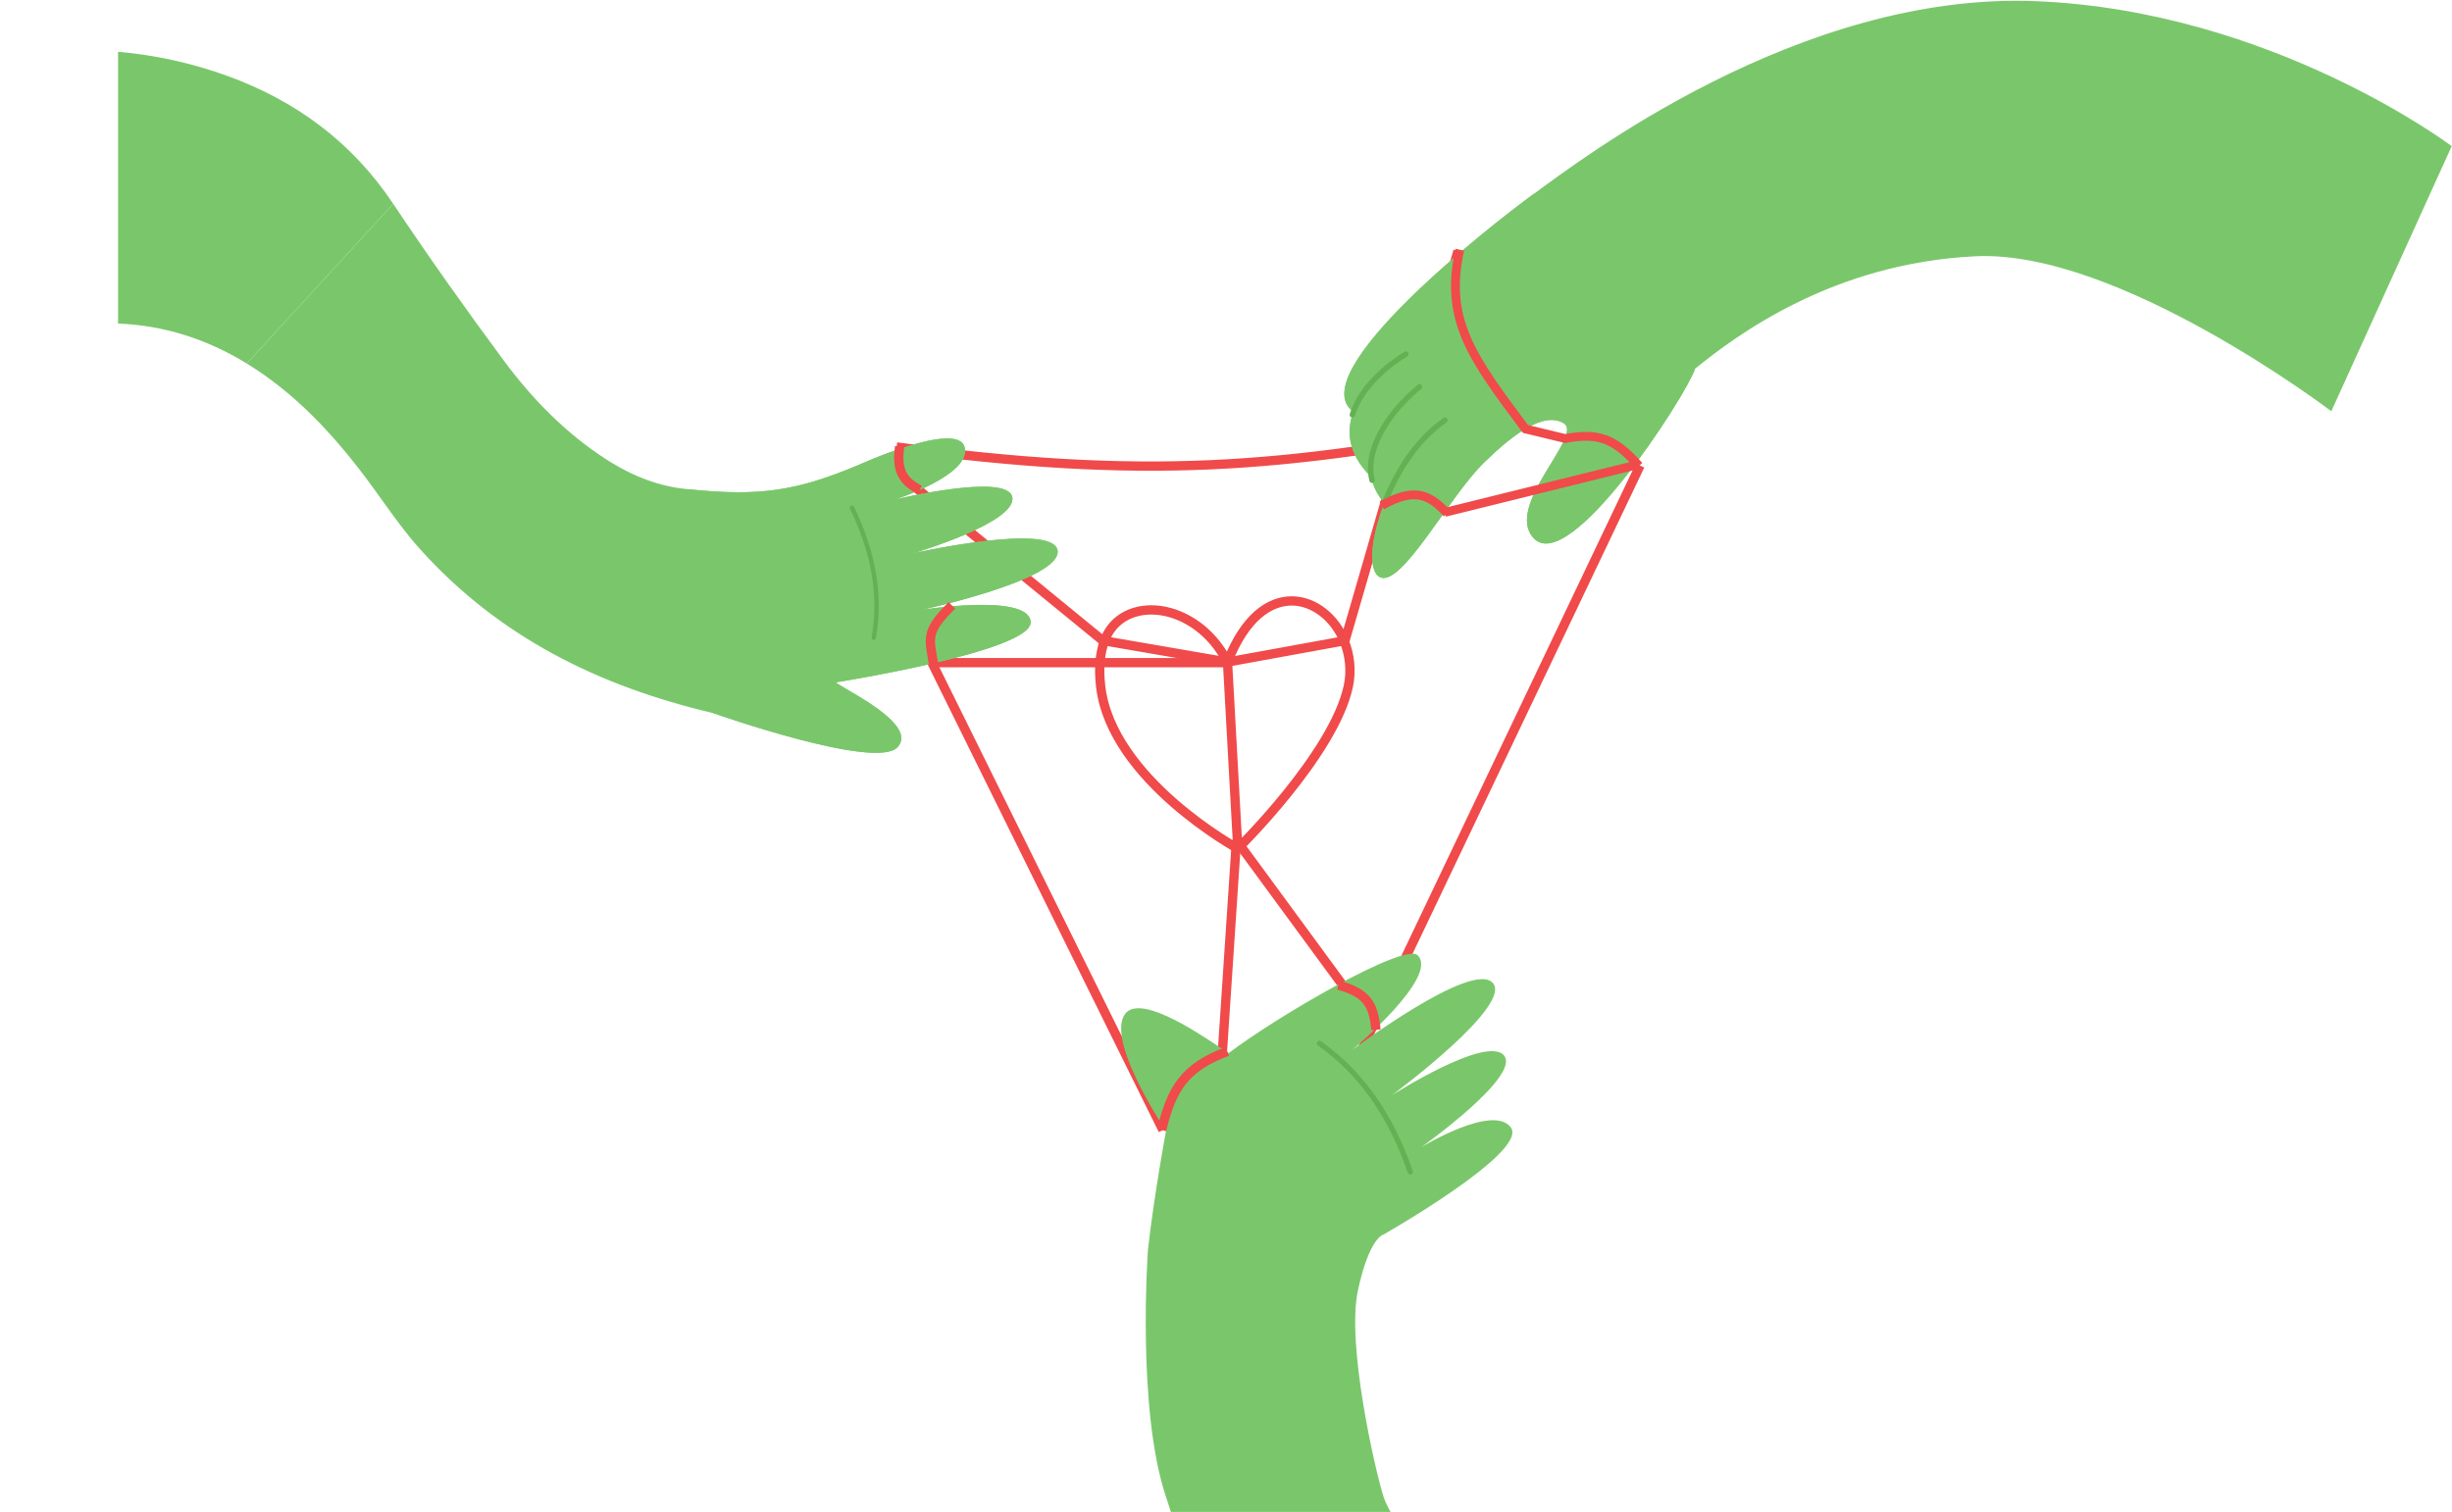 <svg width="1057" height="652" viewBox="0 0 1057 652" fill="none" xmlns="http://www.w3.org/2000/svg">
<path d="M528.5 285.729H401.5" stroke="#F04A4A" stroke-width="4"/>
<path d="M476 276.729L393.5 209.229" stroke="#F04A4A" stroke-width="4"/>
<path d="M707 200.729L586 454.729" stroke="#F04A4A" stroke-width="4"/>
<path d="M579.5 277.229L628.5 108.229" stroke="#F04A4A" stroke-width="4"/>
<path d="M533 362.368L579.5 425.729" stroke="#F04A4A" stroke-width="4"/>
<path d="M533 362.368L527 452.729" stroke="#F04A4A" stroke-width="4"/>
<path d="M386.5 192.729C492.023 206.622 551.273 202.98 657 181.729" stroke="#F04A4A" stroke-width="4"/>
<path d="M401 284.229L501.318 487.262" stroke="#F04A4A" stroke-width="4"/>
<g clip-path="url(#clip0_3007_113)">
<path d="M651.332 486.222C643.783 475.675 612.771 494.6 612.771 494.6C612.771 494.6 655.868 463.959 648.319 455.082C640.771 446.204 600.072 472.213 600.072 472.213C600.072 472.213 600.107 472.187 600.173 472.137C602.715 470.24 652.282 433.229 643.453 423.76C634.404 414.043 582.918 452.732 582.918 452.732C582.918 452.732 620.649 421.081 611.088 411.874C605.347 406.346 550.473 438.246 529.692 454.06C529.038 453.72 527.609 452.766 525.641 451.453C515.187 444.477 489.543 427.365 484.31 438.314C478.092 451.324 502.647 487.606 502.647 487.606C502.647 487.606 497.662 514.176 494.863 538.744C494.863 538.744 489.887 607.473 502.647 645.502C515.407 683.532 517.254 695.483 517.254 695.483L624.235 686.154C624.235 686.154 600.173 657.231 596.446 645.502C592.719 633.773 580.383 579.604 585.361 556.471C590.339 533.337 596.446 532.301 596.446 532.301C596.446 532.301 658.88 496.768 651.332 486.222Z" fill="#7AC76B"/>
<path d="M607.948 506.462C608.073 506.462 608.198 506.439 608.323 506.405C608.914 506.201 609.232 505.554 609.028 504.963C600.422 480.022 587.462 461.711 569.421 448.962C568.909 448.598 568.205 448.723 567.841 449.234C567.477 449.745 567.602 450.46 568.114 450.812C585.746 463.277 598.433 481.237 606.879 505.701C607.038 506.167 607.482 506.462 607.959 506.462H607.948Z" fill="#64B154"/>
</g>
<path d="M529.07 453.364C510.594 460.254 505.04 469.513 500.77 487.262" stroke="#F04A4A" stroke-width="4"/>
<path d="M576.961 424.753C588.783 428.127 592.102 432.52 593.132 444.034" stroke="#F04A4A" stroke-width="4"/>
<path d="M730.693 159.003C726.899 170.527 676.565 248.785 661.094 232.019C648.357 218.198 682.644 187.847 674.184 182.58C665.359 177.078 651.715 187.8 639.815 199.37C624.416 214.345 603.702 254.276 594.547 248.703C589.681 245.745 590.871 231.878 596.786 216.902C593.605 213.308 591.873 209.55 591.189 205.779C580.491 195.222 580.22 184.936 583.931 176.265L583.095 177.325C561.745 160.7 641.651 97.821 661.094 83.665" fill="#7AC76B"/>
<path d="M730.693 159.003C726.899 170.527 676.565 248.785 661.094 232.019C648.357 218.198 682.644 187.847 674.184 182.58C665.359 177.078 651.715 187.8 639.815 199.37C624.416 214.345 603.702 254.276 594.547 248.703C589.681 245.745 590.871 231.878 596.786 216.902C593.605 213.308 591.873 209.55 591.189 205.779C580.491 195.222 580.22 184.936 583.931 176.265L583.095 177.325C561.745 160.7 641.651 97.821 661.094 83.665C680.537 69.51 775.54 -3.627 877.577 0.501C979.615 4.63 1056.88 63.022 1056.88 63.022L1004.98 177.325C1004.98 177.325 913.261 107.553 851.626 110.502C789.99 113.451 748.428 144.634 730.693 159.003Z" fill="#7AC76B"/>
<path d="M597.07 217.35C596.929 217.35 596.776 217.326 596.634 217.268C596.033 217.02 595.739 216.337 595.986 215.736C600.428 204.743 608.582 189.661 622.202 180.212C622.732 179.835 623.475 179.976 623.84 180.506C624.205 181.037 624.075 181.779 623.545 182.144C610.408 191.264 602.49 205.933 598.166 216.62C597.977 217.079 597.541 217.35 597.07 217.35Z" fill="#64B154"/>
<path d="M591.459 208.265C590.929 208.265 590.446 207.912 590.316 207.37C589.267 203.14 589.479 198.557 590.929 193.75C593.792 184.229 600.979 174.332 611.171 165.861C611.678 165.448 612.42 165.519 612.832 166.014C613.245 166.509 613.174 167.251 612.679 167.675C602.841 175.84 595.924 185.349 593.191 194.421C591.86 198.828 591.671 202.987 592.614 206.804C592.767 207.441 592.39 208.077 591.753 208.23C591.659 208.254 591.565 208.265 591.471 208.265H591.459Z" fill="#64B154"/>
<path d="M582.966 180.035C582.848 180.035 582.73 180.011 582.6 179.976C581.976 179.776 581.634 179.116 581.835 178.491C586.1 165.213 598.424 155.987 605.388 151.675C605.941 151.333 606.672 151.498 607.014 152.052C607.355 152.606 607.19 153.336 606.637 153.678C599.944 157.825 588.115 166.65 584.085 179.21C583.92 179.705 583.461 180.023 582.966 180.023V180.035Z" fill="#64B154"/>
<path d="M623.812 221.374C616.325 213.28 609.833 209.928 595.648 217.983" stroke="#F04A4A" stroke-width="3.793"/>
<path d="M706.236 200.288L622.777 220.932" stroke="#F04A4A" stroke-width="3.793"/>
<path d="M629.264 107.687C622.61 137.898 634.329 153.894 657.575 184.953L674.68 189.081C688.833 186.494 695.868 188.847 706.53 200.878" stroke="#F04A4A" stroke-width="3.793"/>
<path d="M296.47 210.913C327.529 214.231 343.424 211.592 369.556 200.729C369.556 200.729 412.943 180.903 415.839 192.91C418.734 204.906 385.767 215.395 385.767 215.395C385.767 215.395 434.701 203.54 436.394 214.494C438.075 225.45 393.976 238.478 393.976 238.478C393.976 238.478 394.025 238.468 394.119 238.447C397.364 237.742 454.599 225.314 455.913 237.529C457.264 250.091 397.305 262.96 397.305 262.96C397.305 262.96 443.62 255.594 444.291 268.203C444.963 280.813 360.266 294.222 360.266 294.222C360.939 294.819 362.825 295.92 365.325 297.379C375.132 303.104 394.376 314.338 386.824 322.26C377.347 332.201 307.499 307.503 307.499 307.503" fill="#7AC76B"/>
<path fill-rule="evenodd" clip-rule="evenodd" d="M217.205 155.513C200.806 133.347 184.825 110.831 169.522 87.896L106.362 156.74C127.108 169.469 143.345 186.91 157.805 206.184C160.161 209.325 162.455 212.522 164.748 215.72L164.749 215.721L164.75 215.722C169.887 222.885 175.026 230.049 180.878 236.573C214.945 274.546 257.986 295.886 307.499 307.503C307.499 307.503 377.347 332.201 386.824 322.26C394.376 314.338 375.132 303.104 365.325 297.379C362.825 295.92 360.939 294.819 360.266 294.222C360.266 294.222 444.963 280.813 444.291 268.203C443.62 255.594 397.305 262.96 397.305 262.96C397.305 262.96 457.264 250.091 455.913 237.529C454.599 225.314 397.364 237.742 394.119 238.447C394.025 238.468 393.976 238.478 393.976 238.478C393.976 238.478 438.075 225.45 436.394 214.494C434.701 203.54 385.767 215.395 385.767 215.395C385.767 215.395 418.734 204.906 415.839 192.91C412.943 180.903 369.556 200.729 369.556 200.729C343.424 211.592 327.529 214.231 296.47 210.913C284.471 209.863 272.678 205.426 261.115 197.924C243.723 186.645 229.403 171.997 217.205 155.513Z" fill="#7AC76B"/>
<path fill-rule="evenodd" clip-rule="evenodd" d="M50.889 22.323L50.889 139.51C70.312 140.277 88.838 145.982 106.362 156.74L169.522 87.896C151.833 61.384 127.69 43.526 98.173 32.791C82.642 27.144 66.871 23.727 50.889 22.323Z" fill="#7AC76B"/>
<path d="M366.315 218.903C366.317 218.551 366.518 218.209 366.852 218.049C367.329 217.823 367.889 218.016 368.124 218.493C377.71 238.403 380.807 256.932 377.599 275.135C377.511 275.648 377.015 275.997 376.502 275.909C375.988 275.821 375.639 275.335 375.727 274.812C378.866 257.008 375.815 238.869 366.408 219.331C366.342 219.197 366.314 219.055 366.315 218.912L366.315 218.903Z" fill="#64B154"/>
<path d="M387.784 192.55C386.622 201.636 388.15 207.046 396.5 211.228" stroke="#F04A4A" stroke-width="4"/>
<path d="M402.503 286.734C400.608 275.2 398.676 272.508 410.338 261.036" stroke="#F04A4A" stroke-width="4"/>
<path d="M529.152 285.474L533.588 365.885M529.152 285.474C544.059 247.14 571.424 256.569 579.428 276.322M529.152 285.474C515.642 258.953 483.602 255.88 476.109 276.322M529.152 285.474L476.109 276.322M529.152 285.474L554.29 280.898L579.428 276.322M533.588 365.885C533.588 365.885 574.833 325.401 581.213 296.01C582.693 289.193 581.845 282.287 579.428 276.322M533.588 365.885C533.588 365.885 479.185 336.215 474.473 296.01C473.533 287.983 474.24 281.421 476.109 276.322" stroke="#F04A4A" stroke-width="4"/>
<defs>
<clipPath id="clip0_3007_113">
<rect width="168.67" height="240.706" fill="white" transform="matrix(-1 0 0 1 651.969 411.238)"/>
</clipPath>
</defs>
</svg>
